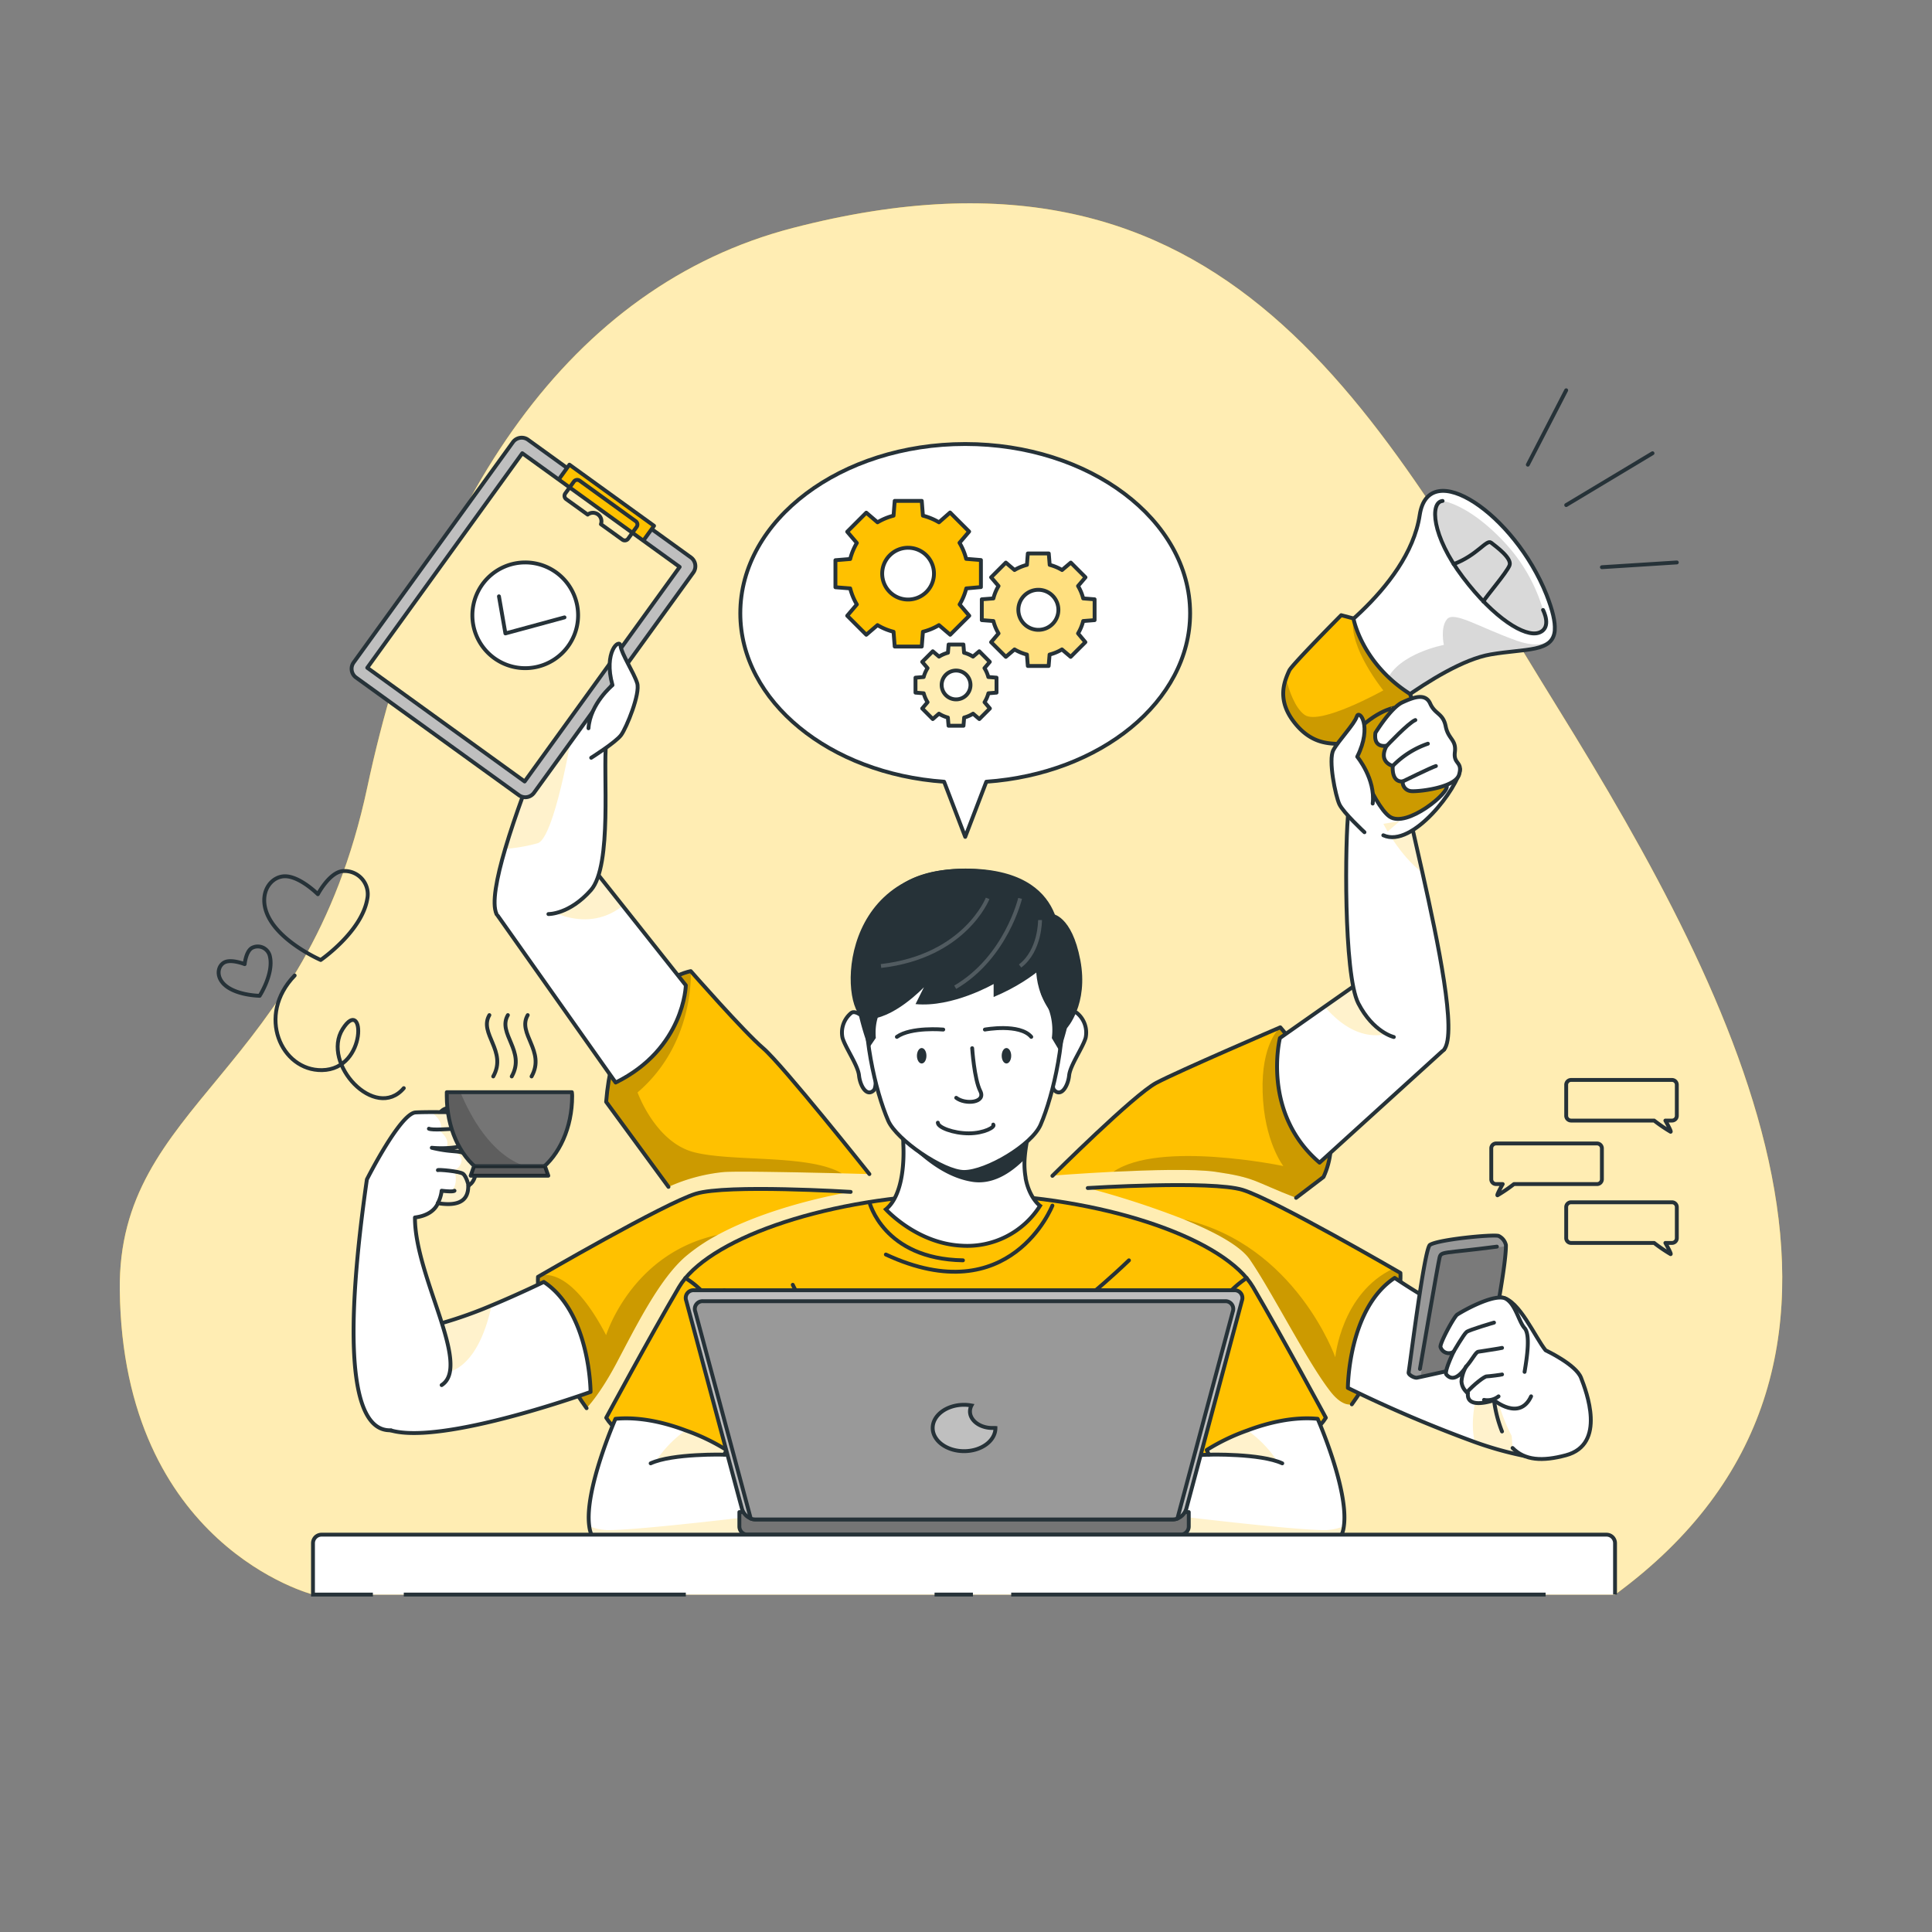 <svg xmlns="http://www.w3.org/2000/svg" xmlns:xlink="http://www.w3.org/1999/xlink" viewBox="0 0 500 500"><rect x="0" y="0" width="500" height="500" fill="#808080" stroke="none"/><defs><clipPath id="freepik--clip-path--inject-23"><path d="M283.28,160.49V155.1l-2.95-.23a12.09,12.09,0,0,0-1.33-3.21l1.92-2.25-3.8-3.81-2.26,1.92a12,12,0,0,0-3.2-1.33l-.24-2.95H266l-.23,2.95a12.09,12.09,0,0,0-3.21,1.33l-2.25-1.92-3.81,3.81,1.92,2.25a12.09,12.09,0,0,0-1.33,3.21l-3,.23v5.39l3,.23a11.82,11.82,0,0,0,1.33,3.21l-1.92,2.26,3.81,3.8,2.25-1.92a12.09,12.09,0,0,0,3.21,1.33l.23,2.95h5.39l.24-2.95a12,12,0,0,0,3.2-1.33l2.26,1.92,3.8-3.8L279,163.93a12,12,0,0,0,1.33-3.21ZM268.73,163a5.18,5.18,0,1,1,5.18-5.18A5.17,5.17,0,0,1,268.73,163Z" style="fill:#FFC100;stroke:#263238;stroke-linecap:round;stroke-linejoin:round"></path></clipPath><clipPath id="freepik--clip-path-2--inject-23"><path d="M257.9,179.25v-3.87l-2.12-.17a8.48,8.48,0,0,0-1-2.3l1.38-1.62-2.73-2.74-1.62,1.38a8.52,8.52,0,0,0-2.31-1l-.17-2.13H245.5l-.17,2.13a8.52,8.52,0,0,0-2.31,1l-1.62-1.38-2.73,2.74,1.38,1.62a8.48,8.48,0,0,0-1,2.3l-2.12.17v3.87l2.12.17a8.55,8.55,0,0,0,1,2.31l-1.38,1.62,2.73,2.74L243,184.7a8.55,8.55,0,0,0,2.31,1l.17,2.12h3.87l.17-2.12a8.55,8.55,0,0,0,2.31-1l1.62,1.39,2.73-2.74-1.38-1.62a8.55,8.55,0,0,0,1-2.31ZM247.44,181a3.73,3.73,0,1,1,3.72-3.72A3.72,3.72,0,0,1,247.44,181Z" style="fill:#FFC100;stroke:#263238;stroke-linecap:round;stroke-linejoin:round"></path></clipPath><clipPath id="freepik--clip-path-3--inject-23"><path d="M373.72,271.64,341.5,300.89c-15.12-12.87-10.25-32.25-10.25-32.25l11.58-8.13,14-9.82a53,53,0,0,1,12.81,8.56C373.27,262.81,375.77,267.15,373.72,271.64Z" style="fill:#fff;stroke:#263238;stroke-linecap:round;stroke-linejoin:round"></path></clipPath><clipPath id="freepik--clip-path-4--inject-23"><path d="M360.72,268.38s-5.3-1.2-9.18-8.7-3.43-42.82-2.56-49.82,14.28-10.85,14.91-3.81c.1,1.07.51,3.17,1.12,6,.8,3.63,1.92,8.46,3.12,13.8,4,17.89,9,41.58,5.59,45.79" style="fill:#fff;stroke:#263238;stroke-linecap:round;stroke-linejoin:round"></path></clipPath><clipPath id="freepik--clip-path-5--inject-23"><path d="M402.37,163s0,.08,0,.19c-.52,5.67-7.46,4.6-16.61,6.18-7,1.2-16.08,6.84-22.77,11.6-5.27,3.74-9,6.93-9,6.93s-7.68-5.11-14.62-19.32c0,0,25.12-15.77,28.05-35.28,2.31-15.3,24.48-.31,32.82,20.61C401.84,158,402.51,160.94,402.37,163Z" style="fill:#fff;stroke:#263238;stroke-linecap:round;stroke-linejoin:round"></path></clipPath><clipPath id="freepik--clip-path-6--inject-23"><path d="M365.46,181s-15.43,11.65-18.7,11.54-7.76-.19-12.07-5.94c-3.33-4.45-2.84-8.29-1.88-11a21,21,0,0,1,.86-2.08c.67-1.46,13.43-14.31,13.43-14.31l3.17.84s2.06,11.53,14.62,19.53Z" style="fill:#FFC100;stroke:#263238;stroke-linecap:round;stroke-linejoin:round"></path></clipPath><clipPath id="freepik--clip-path-7--inject-23"><path d="M349.12,191.25s6.1,17,10.5,20.08,15.78-6.35,14.76-8-12-11.82-13.76-20.13C360.62,183.25,355.44,184,349.12,191.25Z" style="fill:#FFC100;stroke:#263238;stroke-linecap:round;stroke-linejoin:round"></path></clipPath><clipPath id="freepik--clip-path-8--inject-23"><path d="M403.12,376.38c-1.65,1.12-4.81,1.11-8.82.37a90.81,90.81,0,0,1-12.65-3.56,337.08,337.08,0,0,1-32.82-14s.05-20.52,12.11-28.47c0,0,15.64,10.71,25.71,13.36C395.09,346.35,403.12,376.38,403.12,376.38Z" style="fill:#fff;stroke:#263238;stroke-linecap:round;stroke-linejoin:round"></path></clipPath><clipPath id="freepik--clip-path-9--inject-23"><path d="M389.73,322.21v.32c-.05,2.94-.88,8.77-2.75,19.1-1.75,9.66-2.08,10.41-3.25,10.9-1.43.59-11.68,2.87-16.05,3.81l-.95.2c-.63.14-2.29-.73-2.18-1.36.52-3.19,4.08-32,5.51-33,2.17-1.42,16.2-2.76,17.76-2.33A3.48,3.48,0,0,1,389.73,322.21Z" style="fill:#999;stroke:#263238;stroke-linecap:round;stroke-linejoin:round"></path></clipPath><clipPath id="freepik--clip-path-10--inject-23"><path d="M177.49,255s-.35,16.36-18.16,25.16L128.5,236.53c-2.17-11.8,21.5-16.2,21.5-16.2v0l11.16,14.07Z" style="fill:#fff;stroke:#263238;stroke-linecap:round;stroke-linejoin:round"></path></clipPath><clipPath id="freepik--clip-path-11--inject-23"><path d="M128.5,236.53c-1.26-2.7,0-9.25,2.24-16.84,2.57-8.71,6.42-18.81,9.25-26,1.56-4,2.81-7.13,3.34-8.66,2.34-6.67,14.4.33,13.54,7.33s1.65,31.67-3.94,38-11,6.2-11,6.2" style="fill:#fff;stroke:#263238;stroke-linecap:round;stroke-linejoin:round"></path></clipPath><clipPath id="freepik--clip-path-12--inject-23"><rect x="101.23" y="134.65" width="68.5" height="50.25" transform="translate(-73.38 176.01) rotate(-54.15)" style="fill:#FFC100;stroke:#263238;stroke-linecap:round;stroke-linejoin:round"></rect></clipPath><clipPath id="freepik--clip-path-13--inject-23"><path d="M152.84,360.23s-47.51,17.21-55.27,7.86a102.52,102.52,0,0,1,8.3-17.44c2.57-4.06,5.52-7.45,8.48-8.23a112.34,112.34,0,0,0,12.87-4.58c7.2-3,13.51-6.08,13.51-6.08C152.78,339.71,152.84,360.23,152.84,360.23Z" style="fill:#fff;stroke:#263238;stroke-linecap:round;stroke-linejoin:round"></path></clipPath><clipPath id="freepik--clip-path-14--inject-23"><path d="M101.22,370.15c-11.18.5-11.89-25.82-6.27-64.91,0,0,8.62-17.11,12.6-17.34,1.07-.06,2.55-.09,4.13-.09,4.29,0,9.37.09,9.37.09s2.3,9.91,2.32,13.28c0,5.05-2.19,5.62-2.19,5.62.12,4.76-3.73,5.24-7.86,4.59a2.79,2.79,0,0,1-.29.6c-.55.92-2,2.63-5.64,3.09-.06,15.25,14.75,38.34,6.91,43.38" style="fill:#fff;stroke:#263238;stroke-linecap:round;stroke-linejoin:round"></path></clipPath><clipPath id="freepik--clip-path-15--inject-23"><path d="M148.07,283.66c0,8.2-3.35,15.34-8.29,19.09H123.93c-5-3.75-8.3-10.89-8.3-19.09,0-.34,0-.67,0-1H148C148.05,283,148.07,283.32,148.07,283.66Z" style="fill:#757575;stroke:#263238;stroke-linecap:round;stroke-linejoin:round"></path></clipPath><clipPath id="freepik--clip-path-16--inject-23"><path d="M213.94,396s-56.55,9.49-60.62,1.74a8.28,8.28,0,0,1-.82-2.76c-1.33-9.35,6.78-27.79,6.78-27.79,6.29-.6,12.89,1,18.17,3h0A53.08,53.08,0,0,1,188,375.25l-.42.92-.14.29,13.21.42,11.82.38h.27v0Z" style="fill:#fff;stroke:#263238;stroke-linecap:round;stroke-linejoin:round"></path></clipPath><clipPath id="freepik--clip-path-17--inject-23"><path d="M286.35,396s56.55,9.49,60.62,1.74a8.28,8.28,0,0,0,.82-2.76c1.33-9.35-6.78-27.79-6.78-27.79-6.29-.6-12.89,1-18.17,3h0a53.08,53.08,0,0,0-10.54,5.07l.42.92.14.29-13.21.42-11.82.38h-.27v0Z" style="fill:#fff;stroke:#263238;stroke-linecap:round;stroke-linejoin:round"></path></clipPath></defs><g id="freepik--background-simple--inject-23"><path d="M205.17,59c113.64-29.48,151.08,48.5,198,124.25S498.84,353.4,418,412.67H81s-49.2-12.49-50-78.76c-.61-48.75,48.11-55.37,64.05-130.14S147.33,74,205.17,59Z" style="fill:#FFC100"></path><path d="M205.17,59c113.64-29.48,151.08,48.5,198,124.25S498.84,353.4,418,412.67H81s-49.2-12.49-50-78.76c-.61-48.75,48.11-55.37,64.05-130.14S147.33,74,205.17,59Z" style="fill:#fff;opacity:0.7"></path></g><g id="freepik--Graphics--inject-23"><path d="M413.31,295.93H387.2a1.26,1.26,0,0,0-1.26,1.26v8a1.25,1.25,0,0,0,1.26,1.25h1.7c-.63,1.11-1.59,2.9-1.35,2.9a40.27,40.27,0,0,0,4.26-2.9h21.5a1.26,1.26,0,0,0,1.26-1.25v-8A1.27,1.27,0,0,0,413.31,295.93Z" style="fill:none;stroke:#263238;stroke-linecap:round;stroke-linejoin:round"></path><path d="M406.59,311.15H432.7a1.25,1.25,0,0,1,1.26,1.26v8a1.25,1.25,0,0,1-1.26,1.26H431c.62,1.11,1.59,2.9,1.35,2.9a40.27,40.27,0,0,1-4.26-2.9h-21.5a1.26,1.26,0,0,1-1.26-1.26v-8A1.26,1.26,0,0,1,406.59,311.15Z" style="fill:none;stroke:#263238;stroke-linecap:round;stroke-linejoin:round"></path><path d="M406.59,279.49H432.7a1.25,1.25,0,0,1,1.26,1.26v8A1.25,1.25,0,0,1,432.7,290H431c.62,1.11,1.59,2.9,1.35,2.9a40.27,40.27,0,0,1-4.26-2.9h-21.5a1.26,1.26,0,0,1-1.26-1.25v-8A1.26,1.26,0,0,1,406.59,279.49Z" style="fill:none;stroke:#263238;stroke-linecap:round;stroke-linejoin:round"></path><path d="M95.05,232.64A6,6,0,0,0,89,225.42c-3.58,0-6.74,6-6.74,6s-4.24-4.25-8-4.62-7.15,3.68-5.4,9C71.38,243.42,83,248.44,83,248.44S93.62,241.12,95.05,232.64Z" style="fill:none;stroke:#263238;stroke-linecap:round;stroke-linejoin:round"></path><path d="M69.85,247.51a3.21,3.21,0,0,0-4.46-2.28c-1.74.75-2.07,4.29-2.07,4.29s-3-1.2-4.85-.62-2.74,3.26-.79,5.5c2.81,3.23,9.52,3.31,9.52,3.31S70.89,252,69.85,247.51Z" style="fill:none;stroke:#263238;stroke-linecap:round;stroke-linejoin:round"></path><path d="M76.26,252.46c-10,10.31-3.46,24.67,7.08,24.49,11.93-.19,11-19.57,5.35-10.65s8.45,24,15.81,15.31" style="fill:none;stroke:#263238;stroke-linecap:round;stroke-linejoin:round"></path></g><g id="freepik--speech-bubble--inject-23"><path d="M308,158.71c0-24.19-26.06-43.8-58.2-43.8s-58.21,19.61-58.21,43.8c0,22.8,23.16,41.53,52.74,43.6l5.47,14.27,5.46-14.27C284.8,200.24,308,181.51,308,158.71Z" style="fill:#fff;stroke:#263238;stroke-linecap:round;stroke-linejoin:round"></path><path d="M253.86,151.94v-7l-3.82-.31a15.48,15.48,0,0,0-1.72-4.15l2.49-2.91-4.93-4.93L243,135.17a15.81,15.81,0,0,0-4.15-1.72l-.3-3.82h-7l-.3,3.82a15.81,15.81,0,0,0-4.15,1.72l-2.91-2.49-4.93,4.93,2.49,2.91a15.48,15.48,0,0,0-1.72,4.15l-3.82.31v7l3.82.3a15.48,15.48,0,0,0,1.72,4.15l-2.49,2.92,4.93,4.92,2.91-2.49a15.16,15.16,0,0,0,4.15,1.72l.3,3.82h7l.3-3.82a15.16,15.16,0,0,0,4.15-1.72l2.91,2.49,4.93-4.92-2.49-2.92a15.48,15.48,0,0,0,1.72-4.15ZM235,155.16a6.7,6.7,0,1,1,6.71-6.7A6.7,6.7,0,0,1,235,155.16Z" style="fill:#FFC100;stroke:#263238;stroke-linecap:round;stroke-linejoin:round"></path><path d="M283.28,160.49V155.1l-2.95-.23a12.09,12.09,0,0,0-1.33-3.21l1.92-2.25-3.8-3.81-2.26,1.92a12,12,0,0,0-3.2-1.33l-.24-2.95H266l-.23,2.95a12.09,12.09,0,0,0-3.21,1.33l-2.25-1.92-3.81,3.81,1.92,2.25a12.09,12.09,0,0,0-1.33,3.21l-3,.23v5.39l3,.23a11.82,11.82,0,0,0,1.33,3.21l-1.92,2.26,3.81,3.8,2.25-1.92a12.09,12.09,0,0,0,3.21,1.33l.23,2.95h5.39l.24-2.95a12,12,0,0,0,3.2-1.33l2.26,1.92,3.8-3.8L279,163.93a12,12,0,0,0,1.33-3.21ZM268.73,163a5.18,5.18,0,1,1,5.18-5.18A5.17,5.17,0,0,1,268.73,163Z" style="fill:#FFC100"></path><g style="clip-path:url(#freepik--clip-path--inject-23)"><path d="M283.28,160.49V155.1l-2.95-.23a12.09,12.09,0,0,0-1.33-3.21l1.92-2.25-3.8-3.81-2.26,1.92a12,12,0,0,0-3.2-1.33l-.24-2.95H266l-.23,2.95a12.09,12.09,0,0,0-3.21,1.33l-2.25-1.92-3.81,3.81,1.92,2.25a12.09,12.09,0,0,0-1.33,3.21l-3,.23v5.39l3,.23a11.82,11.82,0,0,0,1.33,3.21l-1.92,2.26,3.81,3.8,2.25-1.92a12.09,12.09,0,0,0,3.21,1.33l.23,2.95h5.39l.24-2.95a12,12,0,0,0,3.2-1.33l2.26,1.92,3.8-3.8L279,163.93a12,12,0,0,0,1.33-3.21ZM268.73,163a5.18,5.18,0,1,1,5.18-5.18A5.17,5.17,0,0,1,268.73,163Z" style="fill:#fff;opacity:0.5"></path></g><path d="M283.28,160.49V155.1l-2.95-.23a12.09,12.09,0,0,0-1.33-3.21l1.92-2.25-3.8-3.81-2.26,1.92a12,12,0,0,0-3.2-1.33l-.24-2.95H266l-.23,2.95a12.09,12.09,0,0,0-3.21,1.33l-2.25-1.92-3.81,3.81,1.92,2.25a12.09,12.09,0,0,0-1.33,3.21l-3,.23v5.39l3,.23a11.82,11.82,0,0,0,1.33,3.21l-1.92,2.26,3.81,3.8,2.25-1.92a12.09,12.09,0,0,0,3.21,1.33l.23,2.95h5.39l.24-2.95a12,12,0,0,0,3.2-1.33l2.26,1.92,3.8-3.8L279,163.93a12,12,0,0,0,1.33-3.21ZM268.73,163a5.18,5.18,0,1,1,5.18-5.18A5.17,5.17,0,0,1,268.73,163Z" style="fill:none;stroke:#263238;stroke-linecap:round;stroke-linejoin:round"></path><path d="M257.9,179.25v-3.87l-2.12-.17a8.48,8.48,0,0,0-1-2.3l1.38-1.62-2.73-2.74-1.62,1.38a8.52,8.52,0,0,0-2.31-1l-.17-2.13H245.5l-.17,2.13a8.52,8.52,0,0,0-2.31,1l-1.62-1.38-2.73,2.74,1.38,1.62a8.48,8.48,0,0,0-1,2.3l-2.12.17v3.87l2.12.17a8.55,8.55,0,0,0,1,2.31l-1.38,1.62,2.73,2.74L243,184.7a8.55,8.55,0,0,0,2.31,1l.17,2.12h3.87l.17-2.12a8.55,8.55,0,0,0,2.31-1l1.62,1.39,2.73-2.74-1.38-1.62a8.55,8.55,0,0,0,1-2.31ZM247.44,181a3.73,3.73,0,1,1,3.72-3.72A3.72,3.72,0,0,1,247.44,181Z" style="fill:#FFC100"></path><g style="clip-path:url(#freepik--clip-path-2--inject-23)"><path d="M257.9,179.25v-3.87l-2.12-.17a8.48,8.48,0,0,0-1-2.3l1.38-1.62-2.73-2.74-1.62,1.38a8.52,8.52,0,0,0-2.31-1l-.17-2.13H245.5l-.17,2.13a8.52,8.52,0,0,0-2.31,1l-1.62-1.38-2.73,2.74,1.38,1.62a8.48,8.48,0,0,0-1,2.3l-2.12.17v3.87l2.12.17a8.55,8.55,0,0,0,1,2.31l-1.38,1.62,2.73,2.74L243,184.7a8.55,8.55,0,0,0,2.31,1l.17,2.12h3.87l.17-2.12a8.55,8.55,0,0,0,2.31-1l1.62,1.39,2.73-2.74-1.38-1.62a8.55,8.55,0,0,0,1-2.31ZM247.44,181a3.73,3.73,0,1,1,3.72-3.72A3.72,3.72,0,0,1,247.44,181Z" style="fill:#fff;opacity:0.7"></path></g><path d="M257.9,179.25v-3.87l-2.12-.17a8.48,8.48,0,0,0-1-2.3l1.38-1.62-2.73-2.74-1.62,1.38a8.52,8.52,0,0,0-2.31-1l-.17-2.13H245.5l-.17,2.13a8.52,8.52,0,0,0-2.31,1l-1.62-1.38-2.73,2.74,1.38,1.62a8.48,8.48,0,0,0-1,2.3l-2.12.17v3.87l2.12.17a8.55,8.55,0,0,0,1,2.31l-1.38,1.62,2.73,2.74L243,184.7a8.55,8.55,0,0,0,2.31,1l.17,2.12h3.87l.17-2.12a8.55,8.55,0,0,0,2.31-1l1.62,1.39,2.73-2.74-1.38-1.62a8.55,8.55,0,0,0,1-2.31ZM247.44,181a3.73,3.73,0,1,1,3.72-3.72A3.72,3.72,0,0,1,247.44,181Z" style="fill:none;stroke:#263238;stroke-linecap:round;stroke-linejoin:round"></path></g><g id="freepik--Character--inject-23"><path d="M342.53,304.59l-7.1,5.41c-11.06-4.26-10.35-5.22-20.93-6.75-5.48-.79-16.83-.46-26.37,0-8.62.44-15.77,1-15.77,1s21.09-21,26.89-24.07,31.27-14,32.07-14.36h0S350.53,287.25,342.53,304.59Z" style="fill:#FFC100"></path><path d="M342.53,304.59l-7.1,5.41c-11.06-4.26-10.35-5.22-20.93-6.75-5.48-.79-16.83-.46-26.37,0,11.87-8.21,44-1.48,44-1.48s-5-6.33-5.36-19.16c-.38-12.35,4.23-16.47,4.58-16.77h0S350.53,287.25,342.53,304.59Z" style="opacity:0.2"></path><path d="M272.36,304.31s21.09-21,26.89-24.07,32.09-14.37,32.09-14.37,19.19,21.38,11.19,38.72l-7.1,5.41" style="fill:none;stroke:#263238;stroke-linecap:round;stroke-linejoin:round"></path><path d="M373.72,271.64,341.5,300.89c-15.12-12.87-10.25-32.25-10.25-32.25l11.58-8.13,14-9.82a53,53,0,0,1,12.81,8.56C373.27,262.81,375.77,267.15,373.72,271.64Z" style="fill:#fff"></path><g style="clip-path:url(#freepik--clip-path-3--inject-23)"><path d="M369.62,259.25a9.71,9.71,0,0,1-3.33,4.48c-10.42,8.63-18.94,2.1-23.46-3.22l14-9.82A53,53,0,0,1,369.62,259.25Z" style="fill:#FFC100;opacity:0.2"></path></g><path d="M373.72,271.64,341.5,300.89c-15.12-12.87-10.25-32.25-10.25-32.25l11.58-8.13,14-9.82a53,53,0,0,1,12.81,8.56C373.27,262.81,375.77,267.15,373.72,271.64Z" style="fill:none;stroke:#263238;stroke-linecap:round;stroke-linejoin:round"></path><path d="M360.72,268.38s-5.3-1.2-9.18-8.7-3.43-42.82-2.56-49.82,14.28-10.85,14.91-3.81c.1,1.07.51,3.17,1.12,6,.8,3.63,1.92,8.46,3.12,13.8,4,17.89,9,41.58,5.59,45.79" style="fill:#fff"></path><g style="clip-path:url(#freepik--clip-path-4--inject-23)"><path d="M368.13,225.85C362.2,221.46,358,213.2,358,213.2l7-1.15C365.81,215.68,366.93,220.51,368.13,225.85Z" style="fill:#FFC100;opacity:0.2"></path></g><path d="M360.72,268.38s-5.3-1.2-9.18-8.7-3.43-42.82-2.56-49.82,14.28-10.85,14.91-3.81c.1,1.07.51,3.17,1.12,6,.8,3.63,1.92,8.46,3.12,13.8,4,17.89,9,41.58,5.59,45.79" style="fill:none;stroke:#263238;stroke-linecap:round;stroke-linejoin:round"></path><path d="M402.37,163s0,.08,0,.19c-.52,5.67-7.46,4.6-16.61,6.18-7,1.2-16.08,6.84-22.77,11.6-5.27,3.74-9,6.93-9,6.93s-7.68-5.11-14.62-19.32c0,0,25.12-15.77,28.05-35.28,2.31-15.3,24.48-.31,32.82,20.61C401.84,158,402.51,160.94,402.37,163Z" style="fill:#fff"></path><g style="clip-path:url(#freepik--clip-path-5--inject-23)"><path d="M402.34,163.17c-.52,5.67-7.46,4.6-16.61,6.18-7,1.2-16.08,6.84-22.77,11.6-3-1.8-4.73-3.54-4-5,3.09-6.85,14.71-9.05,14.71-9.05s-1-4.49.82-6.66,8.47,2.17,18,5.55C400.94,168.78,402.18,164.16,402.34,163.17Z" style="opacity:0.15"></path></g><path d="M402.37,163s0,.08,0,.19c-.52,5.67-7.46,4.6-16.61,6.18-7,1.2-16.08,6.84-22.77,11.6-5.27,3.74-9,6.93-9,6.93s-7.68-5.11-14.62-19.32c0,0,25.12-15.77,28.05-35.28,2.31-15.3,24.48-.31,32.82,20.61C401.84,158,402.51,160.94,402.37,163Z" style="fill:none;stroke:#263238;stroke-linecap:round;stroke-linejoin:round"></path><path d="M376.2,146c6.15-2.32,8.52-6.5,9.7-5.56s5.46,4,4.77,5.86-6.22,8.22-6.77,9.37" style="fill:none;stroke:#263238;stroke-linecap:round;stroke-linejoin:round"></path><path d="M373.34,129.64c-3.31.31-2.87,9,5.24,19.73s16.12,15.6,19.67,14.38,1.09-5.89,1.09-5.89" style="fill:none;stroke:#263238;stroke-linecap:round;stroke-linejoin:round"></path><path d="M365.46,181s-15.43,11.65-18.7,11.54-7.76-.19-12.07-5.94c-3.33-4.45-2.84-8.29-1.88-11a21,21,0,0,1,.86-2.08c.67-1.46,13.43-14.31,13.43-14.31l3.17.84s2.06,11.53,14.62,19.53Z" style="fill:#FFC100"></path><g style="clip-path:url(#freepik--clip-path-6--inject-23)"><path d="M365.46,181s-15.43,11.65-18.7,11.54-7.76-.19-12.07-5.94c-3.33-4.45-2.84-8.29-1.88-11,.8,3.13,2.34,7.62,4.81,9.4,3.95,2.86,20.38-6.33,20.38-6.33s-9.12-11.23-7.73-18.62c0,0,2.06,11.53,14.62,19.53Z" style="opacity:0.2"></path></g><path d="M365.46,181s-15.43,11.65-18.7,11.54-7.76-.19-12.07-5.94c-3.33-4.45-2.84-8.29-1.88-11a21,21,0,0,1,.86-2.08c.67-1.46,13.43-14.31,13.43-14.31l3.17.84s2.06,11.53,14.62,19.53Z" style="fill:none;stroke:#263238;stroke-linecap:round;stroke-linejoin:round"></path><path d="M373.34,129.64c-3.31.31-2.87,9,5.24,19.73s16.12,15.6,19.67,14.38,1.09-5.89,1.09-5.89a43.36,43.36,0,0,0-10.09-17.61C380,130.38,373.34,129.64,373.34,129.64Z" style="opacity:0.15"></path><path d="M377.86,199.06c-.36,4.44-12.21,20.61-19.86,17.11" style="fill:#fff;stroke:#263238;stroke-linecap:round;stroke-linejoin:round"></path><path d="M349.12,191.25s6.1,17,10.5,20.08,15.78-6.35,14.76-8-12-11.82-13.76-20.13C360.62,183.25,355.44,184,349.12,191.25Z" style="fill:#FFC100"></path><g style="clip-path:url(#freepik--clip-path-7--inject-23)"><path d="M349.12,191.25s6.1,17,10.5,20.08,15.78-6.35,14.76-8-12-11.82-13.76-20.13C360.62,183.25,355.44,184,349.12,191.25Z" style="opacity:0.2"></path></g><path d="M349.12,191.25s6.1,17,10.5,20.08,15.78-6.35,14.76-8-12-11.82-13.76-20.13C360.62,183.25,355.44,184,349.12,191.25Z" style="fill:none;stroke:#263238;stroke-linecap:round;stroke-linejoin:round"></path><path d="M377.61,200.48c1-3.5-1.5-2.56-1.09-5.84s-1.71-3.28-2.38-6.68-2.76-3.06-4-5.86-4.28-1.68-7.24-.31-6.94,7.86-6.94,7.86c-.58,4.19,2.92,3.32,2.92,3.32-2.33,4.29,1.55,5.24,1.55,5.24-.21,4.62,2.58,4,2.58,4a2.37,2.37,0,0,0,2,2.51C366.34,205,376.57,204,377.61,200.48Z" style="fill:#fff;stroke:#263238;stroke-linecap:round;stroke-linejoin:round"></path><path d="M358.91,193s5.65-6,7.38-6.65" style="fill:none;stroke:#263238;stroke-linecap:round;stroke-linejoin:round"></path><path d="M360.46,198.21a23.21,23.21,0,0,1,9.07-5.74" style="fill:none;stroke:#263238;stroke-linecap:round;stroke-linejoin:round"></path><path d="M363,202.25s7.5-3.69,8.61-4" style="fill:none;stroke:#263238;stroke-linecap:round;stroke-linejoin:round"></path><path d="M353.12,215.38s-5.5-5.09-6.5-7.26-2.92-11.46-1.55-14,5.42-6.66,6.05-8.66,4.13,2.38.13,10.38c0,0,4.78,5.78,4,12.12" style="fill:#fff;stroke:#263238;stroke-linecap:round;stroke-linejoin:round"></path><path d="M402.37,163s0,.08,0,.19A1.08,1.08,0,0,0,402.37,163Z" style="opacity:0.15"></path><path d="M349.85,363.4s-2.2.89-5.37-3.07c-6-7.54-15.05-25.65-21-34.33-2.54-3.72-9.56-7.38-17.15-10.45a227,227,0,0,0-24.84-8.09s31.94-2,40.05.47c7,2.1,31.88,16.32,39,20.41l1.9,1.1S363.5,344.5,349.85,363.4Z" style="fill:#FFC100"></path><path d="M349.85,363.4s-2.2.89-5.37-3.07c-6-7.54-15.05-25.65-21-34.33-2.54-3.72-9.56-7.38-17.15-10.45,29,6.62,39.24,35.7,39.24,35.7s1.54-16.51,14.94-22.91l1.9,1.1S363.5,344.5,349.85,363.4Z" style="opacity:0.2"></path><path d="M281.51,307.46s31.94-2,40.05.47,40.87,21.51,40.87,21.51,1.07,15.06-12.58,34" style="fill:none;stroke:#263238;stroke-linecap:round;stroke-linejoin:round"></path><path d="M403.12,376.38c-1.65,1.12-4.81,1.11-8.82.37a90.81,90.81,0,0,1-12.65-3.56,337.08,337.08,0,0,1-32.82-14s.05-20.52,12.11-28.47c0,0,15.64,10.71,25.71,13.36C395.09,346.35,403.12,376.38,403.12,376.38Z" style="fill:#fff"></path><g style="clip-path:url(#freepik--clip-path-8--inject-23)"><path d="M394.3,376.75a90.81,90.81,0,0,1-12.65-3.56c-2.25-10.39,4.29-21.94,4.29-21.94A47.65,47.65,0,0,0,394.3,376.75Z" style="fill:#FFC100;opacity:0.2"></path></g><path d="M403.12,376.38c-1.65,1.12-4.81,1.11-8.82.37a90.81,90.81,0,0,1-12.65-3.56,337.08,337.08,0,0,1-32.82-14s.05-20.52,12.11-28.47c0,0,15.64,10.71,25.71,13.36C395.09,346.35,403.12,376.38,403.12,376.38Z" style="fill:none;stroke:#263238;stroke-linecap:round;stroke-linejoin:round"></path><path d="M388.72,370.46a33.57,33.57,0,0,1-2.07-8.09" style="fill:#fff;stroke:#263238;stroke-linecap:round;stroke-linejoin:round"></path><path d="M388.73,335.8c4.44.7,8.52,10.26,11.27,13.66,0,0,7.83,3.65,9.17,7.1s6.67,17.23-3.92,20.06c-6.09,1.63-10.64,1.35-13.8-1.88" style="fill:#fff;stroke:#263238;stroke-linecap:round;stroke-linejoin:round"></path><path d="M389.73,322.21v.32c-.05,2.94-.88,8.77-2.75,19.1-1.75,9.66-2.08,10.41-3.25,10.9-1.43.59-11.68,2.87-16.05,3.81l-.95.2c-.63.14-2.29-.73-2.18-1.36.52-3.19,4.08-32,5.51-33,2.17-1.42,16.2-2.76,17.76-2.33A3.48,3.48,0,0,1,389.73,322.21Z" style="fill:#999"></path><g style="clip-path:url(#freepik--clip-path-9--inject-23)"><path d="M389.73,322.53c-.05,2.94-.88,8.77-2.75,19.1-1.75,9.66-2.08,10.41-3.25,10.9-1.43.59-11.68,2.87-16.05,3.81.53-4.17,2.13-15.82,5.43-31.78Z" style="opacity:0.2"></path></g><path d="M389.73,322.21v.32c-.05,2.94-.88,8.77-2.75,19.1-1.75,9.66-2.08,10.41-3.25,10.9-1.43.59-11.68,2.87-16.05,3.81l-.95.2c-.63.14-2.29-.73-2.18-1.36.52-3.19,4.08-32,5.51-33,2.17-1.42,16.2-2.76,17.76-2.33A3.48,3.48,0,0,1,389.73,322.21Z" style="fill:none;stroke:#263238;stroke-linecap:round;stroke-linejoin:round"></path><path d="M367.48,354.29s4.66-27.16,5.08-28.83.84-1,14.84-2.83" style="fill:none;stroke:#263238;stroke-linecap:round;stroke-linejoin:round"></path><path d="M386.65,362.37s-7.25,2.59-6.75-1.83a4.06,4.06,0,0,1-1.67-3,9,9,0,0,1,1.17-3.83s-2.75,4.75-5.09,2c-.61-.72,1.88-5.88,1.88-5.88a2.25,2.25,0,0,1-3.38-1.2c-.33-.79,3.49-7.89,4.33-8.42,2.8-1.76,10.09-5.52,12.59-4.09s3.33,5.92,4.83,7.59.67,7.33,0,11.33" style="fill:#fff;stroke:#263238;stroke-linecap:round;stroke-linejoin:round"></path><path d="M376.19,349.83s2.62-4.54,3.37-5.12,7.09-2.42,7.09-2.42" style="fill:#fff;stroke:#263238;stroke-linecap:round;stroke-linejoin:round"></path><path d="M379.4,353.71c1.58-1.75,2.5-3.77,3.16-3.88s5.75-.87,6.17-1" style="fill:#fff;stroke:#263238;stroke-linecap:round;stroke-linejoin:round"></path><path d="M379.63,360.33c1.77-2,4.52-4.12,5.1-4.12s3.83-.42,4-.5" style="fill:#fff;stroke:#263238;stroke-linecap:round;stroke-linejoin:round"></path><path d="M387.82,361.38a4.69,4.69,0,0,1-3.76.91" style="fill:#fff;stroke:#263238;stroke-linecap:round;stroke-linejoin:round"></path><path d="M386.65,362.37s6.6,5.51,9.6-1" style="fill:#fff;stroke:#263238;stroke-linecap:round;stroke-linejoin:round"></path><path d="M225,303.85l-7.15-.19c-9.74-.24-26.45-.6-30.41-.35A45.57,45.57,0,0,0,173,307.16l-16.13-22c2.46-30.49,21.9-33.83,21.9-33.83S192.5,267,197.5,271.27,225,303.85,225,303.85Z" style="fill:#FFC100"></path><path d="M217.85,303.66c-9.74-.24-26.45-.6-30.41-.35A45.57,45.57,0,0,0,173,307.16l-16.13-22c2.46-30.49,21.9-33.83,21.9-33.83S179.91,270,165,282.72c0,0,4.6,12.92,14.64,15.48S209.32,298.66,217.85,303.66Z" style="opacity:0.2"></path><path d="M225,303.85s-22.5-28.31-27.5-32.58-18.73-19.94-18.73-19.94-19.44,3.34-21.9,33.83l16.13,22" style="fill:none;stroke:#263238;stroke-linecap:round;stroke-linejoin:round"></path><path d="M177.49,255s-.35,16.36-18.16,25.16L128.5,236.53c-2.17-11.8,21.5-16.2,21.5-16.2v0l11.16,14.07Z" style="fill:#fff"></path><g style="clip-path:url(#freepik--clip-path-10--inject-23)"><path d="M161.17,234.42c-10.41,8.23-22-.65-22-.65L150,220.35Z" style="fill:#FFC100;opacity:0.2"></path></g><path d="M177.49,255s-.35,16.36-18.16,25.16L128.5,236.53c-2.17-11.8,21.5-16.2,21.5-16.2v0l11.16,14.07Z" style="fill:none;stroke:#263238;stroke-linecap:round;stroke-linejoin:round"></path><path d="M128.5,236.53c-1.26-2.7,0-9.25,2.24-16.84,2.57-8.71,6.42-18.81,9.25-26,1.56-4,2.81-7.13,3.34-8.66,2.34-6.67,14.4.33,13.54,7.33s1.65,31.67-3.94,38-11,6.2-11,6.2" style="fill:#fff"></path><g style="clip-path:url(#freepik--clip-path-11--inject-23)"><path d="M148.07,189.64s-4.52,27-8.86,28.57a42.84,42.84,0,0,1-8.47,1.48c2.57-8.71,6.42-18.81,9.25-26Z" style="fill:#FFC100;opacity:0.2"></path></g><path d="M128.5,236.53c-1.26-2.7,0-9.25,2.24-16.84,2.57-8.71,6.42-18.81,9.25-26,1.56-4,2.81-7.13,3.34-8.66,2.34-6.67,14.4.33,13.54,7.33s1.65,31.67-3.94,38-11,6.2-11,6.2" style="fill:none;stroke:#263238;stroke-linecap:round;stroke-linejoin:round"></path><path d="M138.21,205.16a2.8,2.8,0,0,1-3.92.63L92.16,175.35a2.79,2.79,0,0,1-.63-3.91l41.21-57a2.81,2.81,0,0,1,3.92-.63l42.13,30.44a2.81,2.81,0,0,1,.64,3.92Z" style="fill:#bfbfbf;stroke:#263238;stroke-miterlimit:10"></path><rect x="153.36" y="117.2" width="6.25" height="27.02" transform="translate(-41.11 180.99) rotate(-54.15)" style="fill:#FFC100;stroke:#263238;stroke-linecap:round;stroke-linejoin:round"></rect><rect x="101.23" y="134.65" width="68.5" height="50.25" transform="translate(-73.38 176.01) rotate(-54.15)" style="fill:#FFC100"></rect><g style="clip-path:url(#freepik--clip-path-12--inject-23)"><rect x="101.23" y="134.65" width="68.5" height="50.25" transform="translate(-73.38 176.01) rotate(-54.15)" style="fill:#fff;opacity:0.7"></rect></g><rect x="101.23" y="134.65" width="68.5" height="50.25" transform="translate(-73.38 176.01) rotate(-54.15)" style="fill:none;stroke:#263238;stroke-linecap:round;stroke-linejoin:round"></rect><path d="M164.77,136.35l-2.22,3.08a1.06,1.06,0,0,1-1.48.23l-5.55-4a2.2,2.2,0,0,0-3.43-2.48l-5.56-4a1.05,1.05,0,0,1-.23-1.48l2.22-3.07a1.07,1.07,0,0,1,1.48-.24l14.53,10.5A1.06,1.06,0,0,1,164.77,136.35Z" style="fill:none;stroke:#263238;stroke-linecap:round;stroke-linejoin:round"></path><path d="M153,196.11s6.36-4,7.75-5.89,5-10.71,4.15-13.43-4.06-7.56-4.3-9.64-4.51,1.56-2.09,10.16c0,0-5.78,4.79-6.21,11.16" style="fill:#fff;stroke:#263238;stroke-linecap:round;stroke-linejoin:round"></path><path d="M149.61,159.24a13.68,13.68,0,1,1-13.68-13.68A13.67,13.67,0,0,1,149.61,159.24Z" style="fill:#fff;stroke:#263238;stroke-linecap:round;stroke-linejoin:round"></path><polyline points="129.13 154.33 130.8 163.93 146.09 159.78" style="fill:#fff;stroke:#263238;stroke-linecap:round;stroke-linejoin:round"></polyline><path d="M220.15,308.46s-19.63,3.13-34.4,11.12a47.05,47.05,0,0,0-8.26,5.54c-6.87,5.89-12.87,18.09-18,27.76-4.38,8.24-7.69,11.52-7.69,11.52-13.64-18.9-12.58-34-12.58-34l.13-.07c2.22-1.3,32.84-19.07,40.74-21.44C188.21,306.49,220.15,308.46,220.15,308.46Z" style="fill:#FFC100"></path><path d="M185.75,319.58a47.05,47.05,0,0,0-8.26,5.54c-6.87,5.89-12.87,18.09-18,27.76-4.38,8.24-7.69,11.52-7.69,11.52-13.64-18.9-12.58-34-12.58-34l.13-.07c1-.47,8.12-2.82,17.51,15.2C156.87,345.57,163.36,324.38,185.75,319.58Z" style="opacity:0.2"></path><path d="M119.81,286.84s-8.58-2.22-6,5.82,11.77,7.78,11.77,7.78" style="fill:#fff;stroke:#263238;stroke-linecap:round;stroke-linejoin:round"></path><path d="M220.15,308.46s-31.94-2-40.05.47-40.87,21.51-40.87,21.51-1.06,15.06,12.58,34" style="fill:none;stroke:#263238;stroke-linecap:round;stroke-linejoin:round"></path><path d="M152.84,360.23s-47.51,17.21-55.27,7.86a102.52,102.52,0,0,1,8.3-17.44c2.57-4.06,5.52-7.45,8.48-8.23a112.34,112.34,0,0,0,12.87-4.58c7.2-3,13.51-6.08,13.51-6.08C152.78,339.71,152.84,360.23,152.84,360.23Z" style="fill:#fff"></path><g style="clip-path:url(#freepik--clip-path-13--inject-23)"><path d="M127.22,337.84c-1.36,6.43-5.18,18.42-14.77,17.64-3.72-.3-5.68-2.22-6.58-4.83,2.57-4.06,5.52-7.45,8.48-8.23A112.34,112.34,0,0,0,127.22,337.84Z" style="fill:#FFC100;opacity:0.2"></path></g><path d="M152.84,360.23s-47.51,17.21-55.27,7.86a102.52,102.52,0,0,1,8.3-17.44c2.57-4.06,5.52-7.45,8.48-8.23a112.34,112.34,0,0,0,12.87-4.58c7.2-3,13.51-6.08,13.51-6.08C152.78,339.71,152.84,360.23,152.84,360.23Z" style="fill:none;stroke:#263238;stroke-linecap:round;stroke-linejoin:round"></path><path d="M101.22,370.15c-11.18.5-11.89-25.82-6.27-64.91,0,0,8.62-17.11,12.6-17.34,1.07-.06,2.55-.09,4.13-.09,4.29,0,9.37.09,9.37.09s2.3,9.91,2.32,13.28c0,5.05-2.19,5.62-2.19,5.62.12,4.76-3.73,5.24-7.86,4.59a2.79,2.79,0,0,1-.29.6c-.55.92-2,2.63-5.64,3.09-.06,15.25,14.75,38.34,6.91,43.38" style="fill:#fff"></path><g style="clip-path:url(#freepik--clip-path-14--inject-23)"><path d="M123.37,301.18c0,5.05-2.19,5.62-2.19,5.62.12,4.76-3.73,5.24-7.86,4.59a2.79,2.79,0,0,1-.29.6l1.27-3.83a3.22,3.22,0,0,0,2.13.17c2.5-1.23,1.19-5.54,1.19-5.54a2.87,2.87,0,0,0,1.82-2.35c.39-2-4-3.3-4-3.3,1.37-2.29-1.68-4.48-1.68-4.48,1.09-1.64-.33-3.44-2.11-4.85,4.29,0,9.37.09,9.37.09S123.35,297.81,123.37,301.18Z" style="fill:#FFC100;opacity:0.2"></path></g><path d="M101.22,370.15c-11.18.5-11.89-25.82-6.27-64.91,0,0,8.62-17.11,12.6-17.34,1.07-.06,2.55-.09,4.13-.09,4.29,0,9.37.09,9.37.09s2.3,9.91,2.32,13.28c0,5.05-2.19,5.62-2.19,5.62.12,4.76-3.73,5.24-7.86,4.59a2.79,2.79,0,0,1-.29.6c-.55.92-2,2.63-5.64,3.09-.06,15.25,14.75,38.34,6.91,43.38" style="fill:none;stroke:#263238;stroke-linecap:round;stroke-linejoin:round"></path><path d="M121.1,299.72c-1.38-2.54-2.71-1.07-9.35-2.68a27.13,27.13,0,0,0,7.57-.36" style="fill:none;stroke:#263238;stroke-linecap:round;stroke-linejoin:round"></path><path d="M111,292.11c.9.4,4.81.11,6.64,0" style="fill:none;stroke:#263238;stroke-linecap:round;stroke-linejoin:round"></path><path d="M113.32,302.83c0-.19,5.59.28,6.5.94s1.48,3.14,1.48,3.14" style="fill:none;stroke:#263238;stroke-linecap:round;stroke-linejoin:round"></path><path d="M117.62,308.16c-.42.38-3.32,0-3.32,0a9,9,0,0,1-1,3.23" style="fill:none;stroke:#263238;stroke-linecap:round;stroke-linejoin:round"></path><path d="M148.07,283.66c0,8.2-3.35,15.34-8.29,19.09H123.93c-5-3.75-8.3-10.89-8.3-19.09,0-.34,0-.67,0-1H148C148.05,283,148.07,283.32,148.07,283.66Z" style="fill:#757575"></path><g style="clip-path:url(#freepik--clip-path-15--inject-23)"><path d="M135.93,301.81l-.07.94H123.93c-5-3.75-8.3-10.89-8.3-19.09,0-.34,0-.67,0-1h3.52C121.62,288.63,127,298.87,135.93,301.81Z" style="opacity:0.2"></path></g><path d="M148.07,283.66c0,8.2-3.35,15.34-8.29,19.09H123.93c-5-3.75-8.3-10.89-8.3-19.09,0-.34,0-.67,0-1H148C148.05,283,148.07,283.32,148.07,283.66Z" style="fill:none;stroke:#263238;stroke-linecap:round;stroke-linejoin:round"></path><polygon points="141.04 301.81 122.67 301.81 121.81 304.27 141.9 304.27 141.04 301.81" style="fill:#757575;stroke:#263238;stroke-linecap:round;stroke-linejoin:round"></polygon><polyline points="141.9 304.27 141.04 301.81 122.67 301.81 121.81 304.27" style="opacity:0.2"></polyline><path d="M126.65,262.71c-2.79,4.79,4.69,9.3,1,15.87" style="fill:none;stroke:#263238;stroke-linecap:round;stroke-linejoin:round"></path><path d="M131.44,262.71c-2.79,4.8,4.69,9.3,1,15.87" style="fill:none;stroke:#263238;stroke-linecap:round;stroke-linejoin:round"></path><path d="M136.57,262.71c-2.79,4.8,4.69,9.3,1,15.87" style="fill:none;stroke:#263238;stroke-linecap:round;stroke-linejoin:round"></path><path d="M324.3,333.12c-7.11-12.13-36.52-22.68-69.19-24h-.26l-3.21-.09v0h-3.26v0l-3.21.09-.28,0c-32.66,1.3-62.06,11.86-69.17,24-7.59,12.95-18.83,33.79-18.83,33.79,6.3,10.2,30.5,11.57,30.5,11.57l1.29,27.44H311.34l1.29-27.44s24.2-1.37,30.5-11.57C343.13,366.91,331.89,346.07,324.3,333.12Z" style="fill:#FFC100;stroke:#263238;stroke-linecap:round;stroke-linejoin:round"></path><path d="M213.94,396s-56.55,9.49-60.62,1.74a8.28,8.28,0,0,1-.82-2.76c-1.33-9.35,6.78-27.79,6.78-27.79,6.29-.6,12.89,1,18.17,3h0A53.08,53.08,0,0,1,188,375.25l-.42.92-.14.29,13.21.42,11.82.38h.27v0Z" style="fill:#fff"></path><g style="clip-path:url(#freepik--clip-path-16--inject-23)"><path d="M187.58,376.17c-12.94.25-17.85,2-17.85,2a30.17,30.17,0,0,1,7.72-8h0A53.08,53.08,0,0,1,188,375.25Z" style="fill:#FFC100;opacity:0.2"></path><path d="M213.94,396s-56.55,9.49-60.62,1.74a8.28,8.28,0,0,1-.82-2.76,13.81,13.81,0,0,0,4.37,1c7.4.26,44.72-4.35,44.72-4.35l-.94-14.74,0-.48c3.58.18,7.52.45,11.85.86l.27,0Z" style="fill:#FFC100;opacity:0.2"></path></g><path d="M213.94,396s-56.55,9.49-60.62,1.74a8.28,8.28,0,0,1-.82-2.76c-1.33-9.35,6.78-27.79,6.78-27.79,6.29-.6,12.89,1,18.17,3h0A53.08,53.08,0,0,1,188,375.25l-.42.92-.14.29,13.21.42,11.82.38h.27v0Z" style="fill:none;stroke:#263238;stroke-linecap:round;stroke-linejoin:round"></path><path d="M187.44,376.46s-13.36-.36-19.05,2.25" style="fill:none;stroke:#263238;stroke-linecap:round;stroke-linejoin:round"></path><path d="M307.65,372.67s-5.24-24.22,4.91-35.94" style="fill:none;stroke:#263238;stroke-linecap:round;stroke-linejoin:round"></path><path d="M316.54,348.79s-6.87,5-8.12,13.09" style="fill:none;stroke:#263238;stroke-linecap:round;stroke-linejoin:round"></path><path d="M187.44,333.91A62.84,62.84,0,0,1,191.35,374" style="fill:none;stroke:#263238;stroke-linecap:round;stroke-linejoin:round"></path><path d="M180.71,342.29s7.33,4.46,10.64,11.42" style="fill:none;stroke:#263238;stroke-linecap:round;stroke-linejoin:round"></path><path d="M272.36,312s-10.84,27.67-43.1,12.67" style="fill:none;stroke:#263238;stroke-linecap:round;stroke-linejoin:round"></path><path d="M322.62,330.76a25.85,25.85,0,0,0-10.14,13.07" style="fill:none;stroke:#263238;stroke-linecap:round;stroke-linejoin:round"></path><path d="M177.38,330.76a21.8,21.8,0,0,1,8.65,9.91" style="fill:none;stroke:#263238;stroke-linecap:round;stroke-linejoin:round"></path><path d="M225,311.1s3.59,14.73,24.21,15.07" style="fill:none;stroke:#263238;stroke-linecap:round;stroke-linejoin:round"></path><path d="M292.17,326.17s-38.34,37.44-65.5,38.8" style="fill:none;stroke:#263238;stroke-linecap:round;stroke-linejoin:round"></path><path d="M205.17,332.5s5.31,11.92,15,16.29" style="fill:none;stroke:#263238;stroke-linecap:round;stroke-linejoin:round"></path><path d="M286.35,396s56.55,9.49,60.62,1.74a8.28,8.28,0,0,0,.82-2.76c1.33-9.35-6.78-27.79-6.78-27.79-6.29-.6-12.89,1-18.17,3h0a53.08,53.08,0,0,0-10.54,5.07l.42.92.14.29-13.21.42-11.82.38h-.27v0Z" style="fill:#fff"></path><g style="clip-path:url(#freepik--clip-path-17--inject-23)"><path d="M312.71,376.17c12.94.25,17.85,2,17.85,2a30.17,30.17,0,0,0-7.72-8h0a53.08,53.08,0,0,0-10.54,5.07Z" style="fill:#FFC100;opacity:0.2"></path><path d="M286.35,396s56.55,9.49,60.62,1.74a8.28,8.28,0,0,0,.82-2.76,13.81,13.81,0,0,1-4.37,1c-7.4.26-44.72-4.35-44.72-4.35l.94-14.74,0-.48c-3.58.18-7.52.45-11.85.86l-.27,0Z" style="fill:#FFC100;opacity:0.2"></path></g><path d="M286.35,396s56.55,9.49,60.62,1.74a8.28,8.28,0,0,0,.82-2.76c1.33-9.35-6.78-27.79-6.78-27.79-6.29-.6-12.89,1-18.17,3h0a53.08,53.08,0,0,0-10.54,5.07l.42.92.14.29-13.21.42-11.82.38h-.27v0Z" style="fill:none;stroke:#263238;stroke-linecap:round;stroke-linejoin:round"></path><path d="M312.85,376.46s13.36-.36,19,2.25" style="fill:none;stroke:#263238;stroke-linecap:round;stroke-linejoin:round"></path><path d="M269.16,312.06a22.27,22.27,0,0,1-20.32,10.32c-11.63-.58-19.58-9.4-19.58-9.4,4.18-3.39,4.8-11.59,4.51-17,0-.13,0-.24,0-.36,0-.35-.05-.7-.07-1a45.56,45.56,0,0,0-1.07-6.81l34.81,1.74a36.3,36.3,0,0,0-2.28,10.51,20.82,20.82,0,0,0,.27,4.71l0,.15C266.4,310.09,269.16,312.06,269.16,312.06Z" style="fill:#fff;stroke:#263238;stroke-miterlimit:10"></path><path d="M191.35,391.33v3.72a2.12,2.12,0,0,0,2.12,2.12H305.53a2.12,2.12,0,0,0,2.12-2.12v-3.72Z" style="fill:#757575;stroke:#263238;stroke-linecap:round;stroke-linejoin:round"></path><path d="M321.41,336.6,307,390.52a3.89,3.89,0,0,1-2.26,2.46,3.11,3.11,0,0,1-1.16.23H195.45a3.11,3.11,0,0,1-1.16-.23,3.89,3.89,0,0,1-2.26-2.46L177.59,336.6a2,2,0,0,1,2-2.69H319.44A2,2,0,0,1,321.41,336.6Z" style="fill:#bfbfbf;stroke:#263238;stroke-miterlimit:10"></path><path d="M319.05,339.42,304.71,393a3.11,3.11,0,0,1-1.16.23H195.45a3.11,3.11,0,0,1-1.16-.23l-14.35-53.56a2,2,0,0,1,2-2.69H317.09A2,2,0,0,1,319.05,339.42Z" style="fill:#999;stroke:#263238;stroke-linecap:round;stroke-linejoin:round"></path><path d="M256.82,369.56c-3.2,0-5.79-1.92-5.79-4.28a3.32,3.32,0,0,1,.39-1.54,10.87,10.87,0,0,0-1.92-.18c-4.48,0-8.12,2.69-8.12,6s3.64,6,8.12,6,8.12-2.68,8.12-6v0C257.36,369.54,257.09,369.56,256.82,369.56Z" style="fill:#bfbfbf;stroke:#263238;stroke-miterlimit:10"></path><path d="M267.42,289.54a36.3,36.3,0,0,0-2.28,10.51c-3.78,3.79-8.41,6.6-13.52,5.8-7.39-1.16-13.54-6.62-17.94-11.24a45.56,45.56,0,0,0-1.07-6.81Z" style="fill:#263238"></path><path d="M274.51,264.2s2.81-3.05,4.19-2.05a6.56,6.56,0,0,1,2.26,6.44c-.75,2.59-4,7.1-4.27,9.73s-1.94,5.62-3.79,3.88S274.51,264.2,274.51,264.2Z" style="fill:#fff;stroke:#263238;stroke-miterlimit:10"></path><path d="M224.49,264.2s-2.81-3.05-4.19-2.05a6.56,6.56,0,0,0-2.26,6.44c.76,2.59,4,7.1,4.27,9.73s1.94,5.62,3.79,3.88S224.49,264.2,224.49,264.2Z" style="fill:#fff;stroke:#263238;stroke-miterlimit:10"></path><path d="M248.91,228.94c35.3,0,26.91,47,20.41,62.11-2.28,5.31-14.1,12.26-19.82,12.26-5.32,0-17.48-8.31-19.64-13.29C223.29,274.85,215.26,228.94,248.91,228.94Z" style="fill:#fff;stroke:#263238;stroke-miterlimit:10"></path><path d="M254.89,266.45s9-1.66,12,1.89" style="fill:none;stroke:#263238;stroke-linecap:round;stroke-linejoin:round"></path><path d="M261.7,273.23c0,1.09-.55,2-1.23,2s-1.23-.88-1.23-2,.55-2,1.23-2S261.7,272.15,261.7,273.23Z" style="fill:#263238"></path><path d="M244.11,266.45s-8.3-.74-12,1.89" style="fill:none;stroke:#263238;stroke-linecap:round;stroke-linejoin:round"></path><path d="M237.3,273.23c0,1.09.55,2,1.23,2s1.23-.88,1.23-2-.55-2-1.23-2S237.3,272.15,237.3,273.23Z" style="fill:#263238"></path><path d="M263.52,241a44.62,44.62,0,0,1-27.2,0s-4.77-.27-6.65,2.12,0,9.79.5,12.8-4.13,5.1-3.51,12.71l-1.79,2.62s-5-12.24-3.73-22.77,7.9-14.62,7.9-14.62,3-9.1,20.8-9c19.14.08,21.08,10.44,21.08,10.44s13,8.65,3.38,36.86l-2.09-3.5a15.8,15.8,0,0,0-2.42-10.7c-1.67-2.44,1-9.78.37-13.54S263.52,241,263.52,241Z" style="fill:#263238"></path><path d="M251.6,271.27s.53,8,2.09,11.08-3.89,3.57-6.22,1.76" style="fill:none;stroke:#263238;stroke-linecap:round;stroke-linejoin:round"></path><path d="M242.71,290.55c0,1.22,4,2.76,8,2.76s6.94-1.66,6.35-2.27" style="fill:none;stroke:#263238;stroke-linecap:round;stroke-linejoin:round"></path><path d="M274.09,246.11s-5.18,7-16.94,11.91v-3.36s-10.63,6.14-20.21,5.2l2.17-4.36s-8.08,8.55-14.91,8.22-8.81-38.93,25.64-38.93C277.84,224.79,274.09,246.11,274.09,246.11Z" style="fill:#263238"></path><path d="M268.29,248.44s-1.84,10.21,7.79,17.69c0,0,5.7-6.14,3.5-17.69s-7.22-11.91-7.22-11.91Z" style="fill:#263238"></path><path d="M264,232.5s-3.59,15.25-16.79,23" style="fill:none;stroke:#fff;stroke-miterlimit:10;opacity:0.2"></path><path d="M255.6,232.5s-5.85,15-27.6,17.5" style="fill:none;stroke:#fff;stroke-miterlimit:10;opacity:0.2"></path><path d="M269.16,238.11S269.25,246,264,250" style="fill:none;stroke:#fff;stroke-miterlimit:10;opacity:0.2"></path><line x1="395.4" y1="120.26" x2="405.33" y2="101" style="fill:#fff;stroke:#263238;stroke-linecap:round;stroke-linejoin:round"></line><line x1="405.33" y1="130.71" x2="427.67" y2="117.3" style="fill:#fff;stroke:#263238;stroke-linecap:round;stroke-linejoin:round"></line><line x1="414.57" y1="146.79" x2="433.96" y2="145.56" style="fill:#fff;stroke:#263238;stroke-linecap:round;stroke-linejoin:round"></line></g><g id="freepik--Table--inject-23"><path d="M96.5,412.67H81V399.38a2.21,2.21,0,0,1,2.21-2.21H415.76a2.21,2.21,0,0,1,2.21,2.21v13.29" style="fill:#fff;stroke:#263238;stroke-miterlimit:10"></path><line x1="400" y1="412.67" x2="261.7" y2="412.67" style="fill:none;stroke:#263238;stroke-miterlimit:10"></line><line x1="251.79" y1="412.67" x2="241.86" y2="412.67" style="fill:none;stroke:#263238;stroke-miterlimit:10"></line><line x1="177.49" y1="412.67" x2="104.5" y2="412.67" style="fill:none;stroke:#263238;stroke-miterlimit:10"></line></g></svg>
